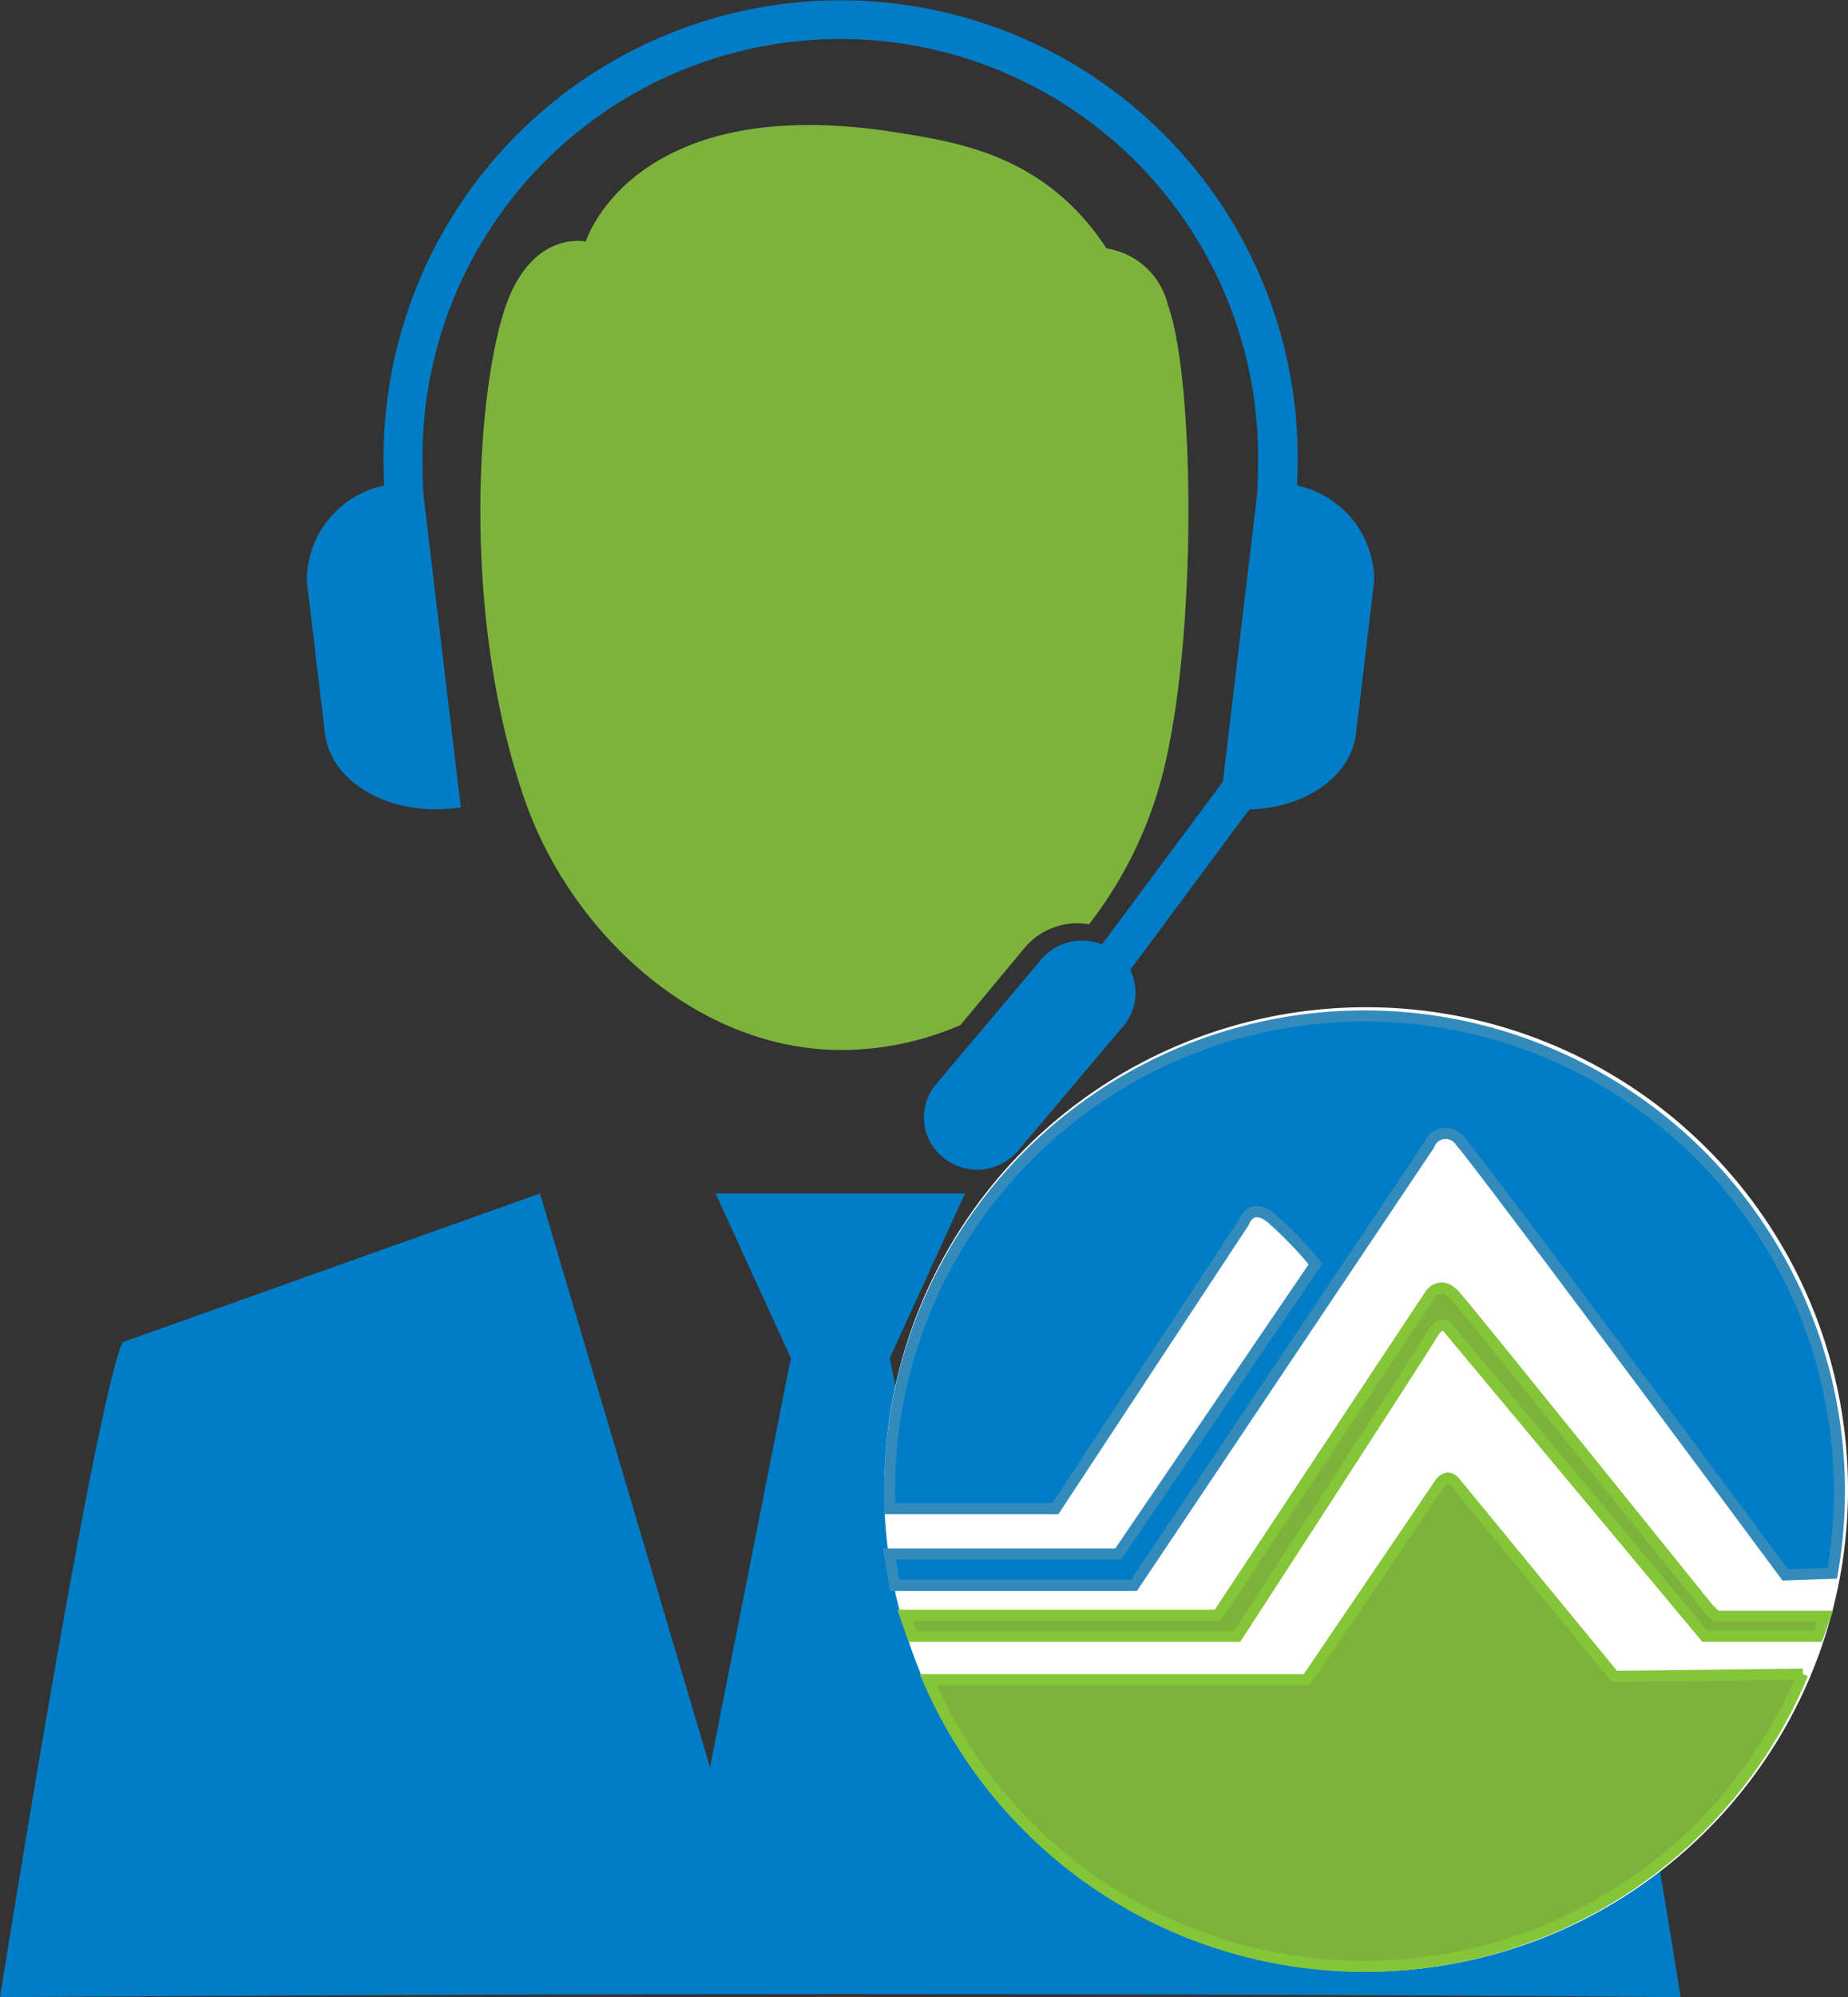 <svg xmlns="http://www.w3.org/2000/svg" width="51.847" height="56" viewBox="0 0 51.847 56">
  <rect x="0" y="0" width="51.847" height="56" fill="#333333" stroke="none"/>
  <g id="committee" transform="translate(-395.258 -82.049)">
    <g id="组_411" data-name="组 411" transform="translate(-106.323 -148.904)">
      <path id="路径_264" data-name="路径 264" d="M501.581,291.669s11.942-.088,23.575-.088c15.543,0,23.576.088,23.576.088s-2.6-16.359-3.429-18.364l-11.719-4.173-4.769,16.089-2.271-11.472,2.112-4.617h-7l2.112,4.617L521.5,285.222l-4.769-16.089-11.718,4.173C504.179,275.31,501.581,291.669,501.581,291.669Z" transform="translate(0 -4.716)" fill="#007dc6"/>
      <path id="路径_265" data-name="路径 265" d="M511.59,247.234l.511,4.281c.164,1.373,1.789,2.313,3.625,2.1l.186-.021-1.044-8.737c-.018-.265-.027-.525-.027-.782a11.722,11.722,0,1,1,23.436,0c0,.26-.01.524-.03.793l-.954,8-3.392,4.567a1.5,1.5,0,0,0-1.7.415l-2.953,3.5a1.445,1.445,0,0,0,.2,2.061,1.509,1.509,0,0,0,2.1-.193l2.953-3.494a1.443,1.443,0,0,0,.19-1.574l3.342-4.5c1.564-.041,2.85-.916,2.995-2.128l.51-4.281a2.734,2.734,0,0,0-2.165-2.676c.006-.161.015-.323.015-.481a12.823,12.823,0,1,0-25.639,0c0,.158.01.321.015.481A2.735,2.735,0,0,0,511.59,247.234Z" transform="translate(-1.403)" fill="#007dc6"/>
      <path id="路径_266" data-name="路径 266" d="M532.208,258.114a1.932,1.932,0,0,1,1.49-.7,2.038,2.038,0,0,1,.326.03,11.547,11.547,0,0,0,1.893-3.612c1.163-3.623,1.109-11.584.323-13.746a2.1,2.1,0,0,0-1.725-1.594c-1.708-2.609-4.147-2.972-5.857-3.247-7.441-1.2-8.752,3.053-8.752,3.053s0,0,0,.005h0V238.3s-1.516-.344-2.262,1.852c-.811,2.395-1.231,8.736.564,13.842,1.291,3.672,4.784,6.973,8.869,6.973a8.388,8.388,0,0,0,3.341-.7Z" transform="translate(-1.89 -0.573)" fill="#7db33d"/>
    </g>
    <g id="logo" transform="translate(420.063 110.29)">
      <path id="路径_34" data-name="路径 34" d="M79.461,738.156A13.521,13.521,0,1,1,65.94,724.635,13.521,13.521,0,0,1,79.461,738.156Z" transform="translate(-52.419 -724.634)" fill="#fff"/>
      <g id="组_23" data-name="组 23" transform="translate(1.238 13.205)">
        <path id="路径_35" data-name="路径 35" d="M80.8,771.118a13.331,13.331,0,0,1-24.538.158H66.881l3.724-5.482s.2-.343.442-.049,4.468,5.44,4.468,5.44l5.288-.066" transform="translate(-56.264 -765.625)" fill="#7db33d"/>
        <path id="路径_36" data-name="路径 36" d="M80.8,771.118a13.331,13.331,0,0,1-24.538.158H66.881l3.724-5.482s.2-.343.442-.049,4.468,5.44,4.468,5.44l5.288-.066" transform="translate(-56.264 -765.625)" fill="#7db33d" stroke="#85c538" stroke-width="0.311"/>
      </g>
      <path id="路径_37" data-name="路径 37" d="M79.334,741.021a13.326,13.326,0,1,0-26.452-2.3q0,.245.009.49h4.646l5.291-8.034s.2-.589.784-.1a11.18,11.18,0,0,1,1.225,1.274L59.3,740.481H52.883l.146.882h6.712l8.279-12.346a.494.494,0,0,1,.882-.1c.539.588,9.112,12.15,9.112,12.15Z" transform="translate(-52.733 -725.149)" fill="#007dc6"/>
      <path id="路径_38" data-name="路径 38" d="M79.334,741.021a13.326,13.326,0,1,0-26.452-2.3q0,.245.009.49h4.646l5.291-8.034s.2-.589.784-.1a11.18,11.18,0,0,1,1.225,1.274L59.3,740.481H52.883l.146.882h6.712l8.279-12.346a.494.494,0,0,1,.882-.1c.539.588,9.112,12.15,9.112,12.15Z" transform="translate(-52.733 -725.149)" fill="none" stroke="#338bbc" stroke-width="0.311"/>
      <g id="组_24" data-name="组 24" transform="translate(0.59 7.874)">
        <path id="路径_39" data-name="路径 39" d="M54.251,758.25H63.02l5.974-9.014s.294-.392.685.049,7.1,8.769,7.1,8.769l.225.225h3.058l-.2.56H76.688l-7.153-8.574s-.2-.392-.49.1-5.478,8.477-5.478,8.477H54.457Z" transform="translate(-54.251 -749.075)" fill="#7db33d"/>
        <path id="路径_40" data-name="路径 40" d="M54.251,758.25H63.02l5.974-9.014s.294-.392.685.049,7.1,8.769,7.1,8.769l.225.225h3.058l-.2.56H76.688l-7.153-8.574s-.2-.392-.49.1-5.478,8.477-5.478,8.477H54.457Z" transform="translate(-54.251 -749.075)" fill="#7db33d" stroke="#85c538" stroke-width="0.311"/>
      </g>
    </g>
  </g>
</svg>
